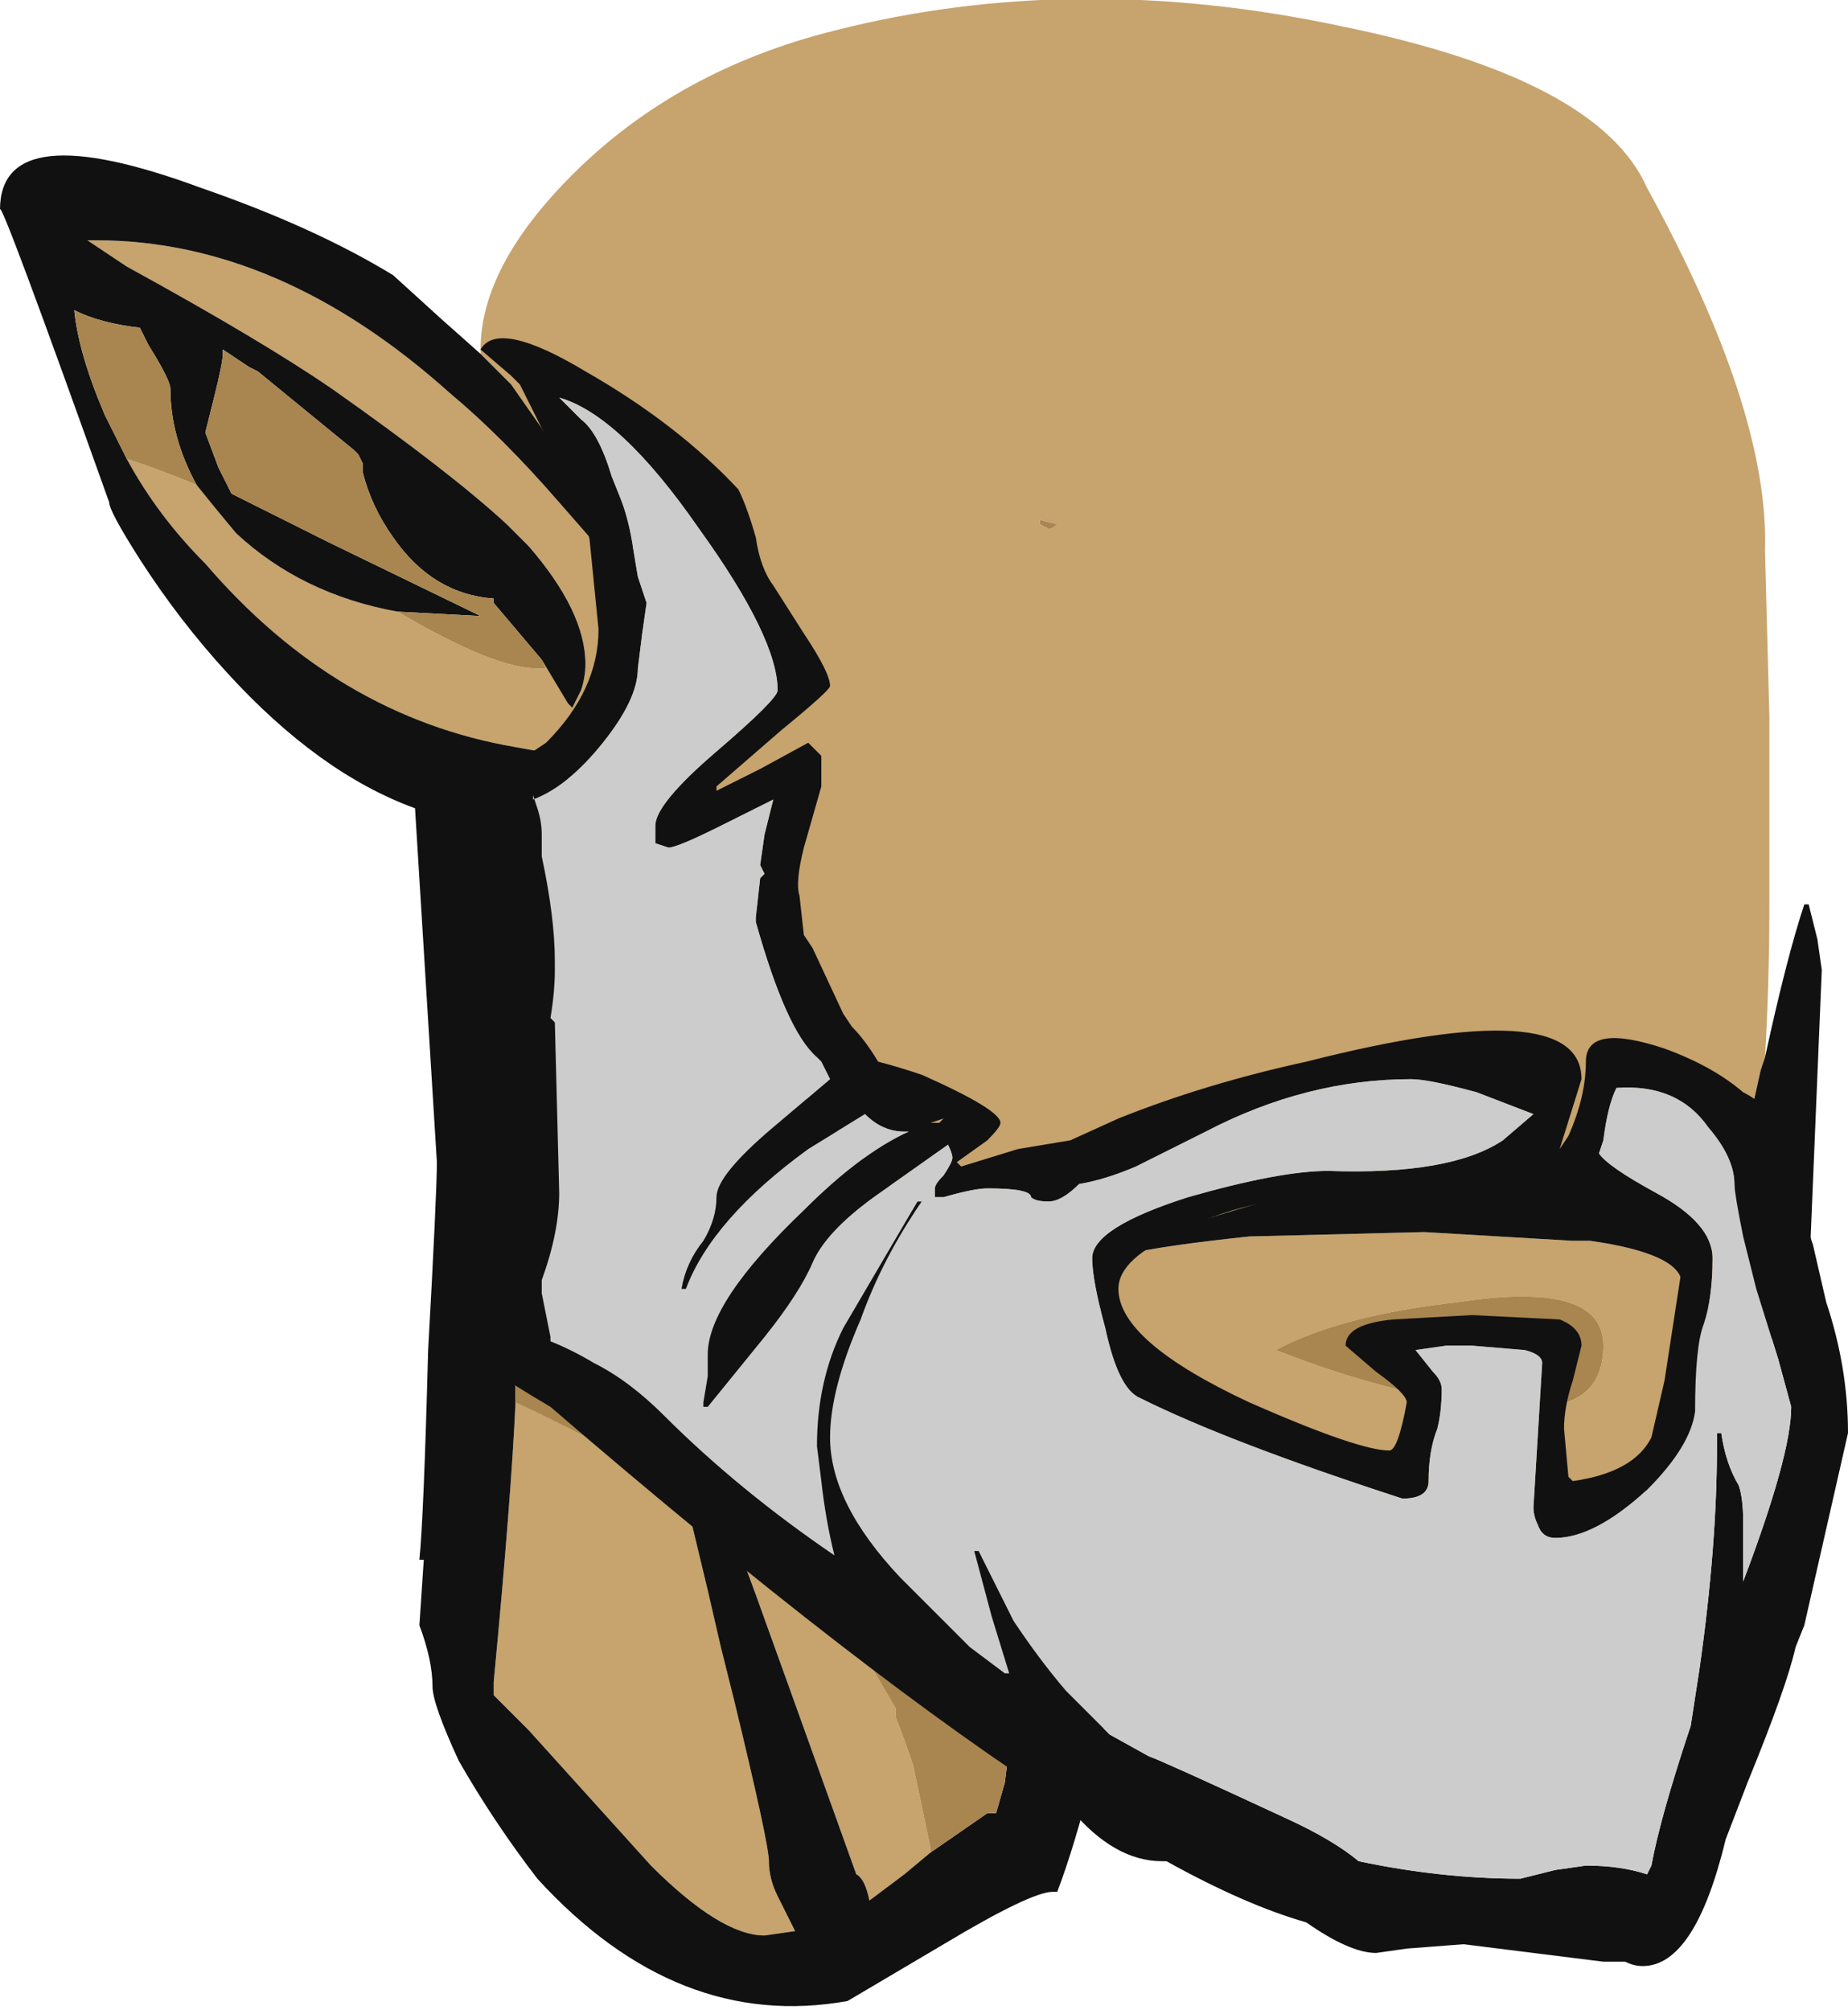 <?xml version="1.0" encoding="UTF-8" standalone="no"?>
<svg xmlns:ffdec="https://www.free-decompiler.com/flash" xmlns:xlink="http://www.w3.org/1999/xlink" ffdec:objectType="frame" height="161.0px" width="148.05px" xmlns="http://www.w3.org/2000/svg">
  <g transform="matrix(1.0, 0.0, 0.0, 1.0, 85.75, 53.9)">
    <use ffdec:characterId="599" height="23.0" transform="matrix(7.0, 0.0, 0.0, 7.0, -85.75, -53.9)" width="21.15" xlink:href="#shape0"/>
  </g>
  <defs>
    <g id="shape0" transform="matrix(1.0, 0.0, 0.0, 1.0, 12.25, 7.7)">
      <path d="M-6.75 -3.65 L-6.75 -3.7 Q-6.75 -4.65 -5.7 -5.7 -4.5 -6.9 -2.7 -7.35 0.05 -8.05 3.1 -7.4 6.05 -6.8 6.6 -5.55 8.0 -3.0 7.95 -1.4 L8.0 0.5 8.0 2.65 Q8.0 3.55 7.95 4.4 L7.9 4.55 7.3 7.25 6.15 10.65 0.75 8.35 -5.75 0.95 -5.8 0.95 -6.35 0.85 Q-8.4 0.5 -9.9 -1.25 -10.45 -1.8 -10.8 -2.45 -10.35 -2.3 -10.0 -2.15 -9.8 -1.9 -9.55 -1.6 -8.8 -0.9 -7.7 -0.7 -6.6 -0.05 -6.1 -0.05 L-6.0 -0.05 -6.05 -0.15 -5.75 0.35 -5.7 0.4 -5.6 0.2 Q-5.55 0.05 -5.55 -0.1 -5.55 -0.7 -6.2 -1.45 L-6.45 -1.7 Q-7.1 -2.3 -8.45 -3.25 -9.25 -3.8 -10.8 -4.65 L-11.25 -4.95 -11.15 -4.95 Q-9.05 -4.95 -7.1 -3.2 -6.5 -2.7 -5.85 -1.95 L-5.15 -1.15 Q-5.6 -2.05 -6.05 -2.8 L-6.4 -3.3 -6.75 -3.65 M-9.7 -3.7 L-9.4 -3.5 -9.7 -3.7 M-0.15 -1.7 L-0.35 -1.75 -0.35 -1.7 -0.25 -1.65 Q-0.2 -1.65 -0.15 -1.7 M-1.4 -1.45 L-1.4 -1.45 M-5.75 1.75 L-5.7 2.05 -5.75 1.75 M-6.35 8.35 Q-5.6 8.7 -4.4 9.35 L-4.45 9.25 -4.15 10.5 -4.0 11.15 -3.85 11.75 Q-3.45 13.4 -3.45 13.6 -3.45 13.8 -3.35 14.0 L-3.15 14.4 -3.5 14.45 Q-4.0 14.45 -4.8 13.65 L-6.2 12.1 -6.6 11.7 -6.6 11.55 Q-6.4 9.45 -6.35 8.35 M-3.95 9.6 L-2.35 11.25 -2.0 11.85 -2.0 11.95 Q-1.9 12.2 -1.8 12.5 L-1.6 13.45 -1.6 13.5 -1.9 13.75 -2.3 14.05 Q-2.35 13.8 -2.45 13.75 L-3.15 11.8 -3.6 10.55 -3.95 9.6 M7.1 7.05 L7.15 6.8 Q7.15 5.8 5.6 5.7 L4.75 5.65 Q2.7 5.75 0.6 6.6 L0.65 6.65 Q1.1 6.55 2.05 6.45 L4.05 6.4 5.75 6.5 5.95 6.5 Q7.0 6.65 7.0 7.0 L7.1 7.05 M4.45 7.2 Q3.1 7.35 2.35 7.75 4.0 8.4 5.3 8.4 6.1 8.4 6.1 7.7 6.1 6.95 4.45 7.2" fill="#c7a36d" fill-rule="evenodd" stroke="none"/>
      <path d="M7.95 4.4 Q8.2 3.25 8.4 2.65 L8.45 2.65 8.55 3.05 8.6 3.4 8.45 7.0 5.4 11.55 0.65 10.75 Q0.25 12.9 -0.15 13.95 L-0.2 13.95 Q-0.45 13.95 -1.45 14.55 L-2.55 15.2 Q-4.5 15.55 -6.1 13.8 -6.6 13.15 -7.0 12.45 -7.3 11.8 -7.3 11.6 -7.3 11.3 -7.45 10.9 L-7.4 10.15 -7.45 10.15 Q-7.4 9.65 -7.35 7.75 -7.25 5.95 -7.25 5.6 L-7.5 1.55 Q-8.6 1.15 -9.65 0.0 -10.2 -0.6 -10.65 -1.3 -11.0 -1.85 -11.0 -1.95 -12.25 -5.45 -12.25 -5.3 -12.25 -6.4 -9.95 -5.55 -8.65 -5.1 -7.75 -4.55 L-7.2 -4.05 -6.75 -3.65 -6.4 -3.3 -6.05 -2.8 Q-5.6 -2.05 -5.15 -1.15 L-5.85 -1.95 Q-6.5 -2.7 -7.1 -3.2 -9.05 -4.95 -11.15 -4.95 L-11.25 -4.95 -10.8 -4.65 Q-9.25 -3.8 -8.45 -3.25 -7.1 -2.3 -6.45 -1.7 L-6.2 -1.45 Q-5.55 -0.7 -5.55 -0.1 -5.55 0.05 -5.6 0.2 L-5.7 0.4 -5.75 0.35 -6.05 -0.15 -6.6 -0.8 -6.6 -0.85 Q-7.3 -0.9 -7.75 -1.55 -8.0 -1.9 -8.1 -2.3 L-8.1 -2.4 -8.15 -2.5 -8.2 -2.55 -9.3 -3.45 -9.4 -3.5 -9.7 -3.7 -9.7 -3.65 Q-9.7 -3.55 -9.8 -3.15 L-9.9 -2.75 -9.75 -2.35 -9.6 -2.05 -8.5 -1.5 -6.75 -0.65 -7.7 -0.7 Q-8.8 -0.9 -9.55 -1.6 -9.8 -1.9 -10.0 -2.15 -10.3 -2.7 -10.3 -3.25 -10.3 -3.35 -10.55 -3.75 L-10.65 -3.95 Q-11.1 -4.0 -11.4 -4.15 -11.35 -3.65 -11.05 -2.95 L-10.8 -2.45 Q-10.45 -1.8 -9.9 -1.25 -8.4 0.5 -6.35 0.85 L-5.8 0.95 -5.75 0.95 -5.75 1.75 -5.7 2.05 1.75 9.9 6.15 10.65 7.3 7.25 7.9 4.55 7.95 4.4 M-1.4 -1.45 L-1.4 -1.45 M-1.6 13.5 L-0.95 13.05 -0.85 13.05 -0.75 12.7 -0.7 12.3 -6.35 7.7 -6.35 8.35 Q-6.4 9.45 -6.6 11.55 L-6.6 11.7 -6.2 12.1 -4.8 13.65 Q-4.0 14.45 -3.5 14.45 L-3.15 14.4 -3.35 14.0 Q-3.45 13.8 -3.45 13.6 -3.45 13.4 -3.85 11.75 L-4.0 11.15 -4.15 10.5 -4.45 9.25 -3.95 9.6 -3.6 10.55 -3.15 11.8 -2.45 13.75 Q-2.35 13.8 -2.3 14.05 L-1.9 13.75 -1.6 13.5 M7.1 7.05 L7.0 7.0 Q7.0 6.65 5.95 6.5 L5.75 6.5 4.05 6.4 2.05 6.45 Q1.1 6.55 0.65 6.65 L0.6 6.6 Q2.7 5.75 4.75 5.65 L5.6 5.7 Q7.15 5.8 7.15 6.8 L7.1 7.05" fill="#111111" fill-rule="evenodd" stroke="none"/>
      <path d="M-6.05 -0.15 L-6.0 -0.05 -6.1 -0.05 Q-6.6 -0.05 -7.7 -0.7 L-6.75 -0.65 -8.5 -1.5 -9.6 -2.05 -9.75 -2.35 -9.9 -2.75 -9.8 -3.15 Q-9.7 -3.55 -9.7 -3.65 L-9.7 -3.7 -9.4 -3.5 -9.3 -3.45 -8.2 -2.55 -8.15 -2.5 -8.1 -2.4 -8.1 -2.3 Q-8.0 -1.9 -7.75 -1.55 -7.3 -0.9 -6.6 -0.85 L-6.6 -0.8 -6.05 -0.15 M-10.0 -2.15 Q-10.35 -2.3 -10.8 -2.45 L-11.05 -2.95 Q-11.35 -3.65 -11.4 -4.15 -11.1 -4.0 -10.65 -3.95 L-10.55 -3.75 Q-10.3 -3.35 -10.3 -3.25 -10.3 -2.7 -10.0 -2.15 M-5.75 0.95 L0.75 8.35 6.15 10.65 1.75 9.9 -5.7 2.05 -5.75 1.75 -5.75 0.95 M-0.15 -1.7 Q-0.2 -1.65 -0.25 -1.65 L-0.35 -1.7 -0.35 -1.75 -0.15 -1.7 M-6.35 8.35 L-6.35 7.7 -0.7 12.3 -0.75 12.7 -0.85 13.05 -0.95 13.05 -1.6 13.5 -1.6 13.45 -1.8 12.5 Q-1.9 12.2 -2.0 11.95 L-2.0 11.85 -2.35 11.25 -3.95 9.6 -4.45 9.25 -4.4 9.35 Q-5.6 8.7 -6.35 8.35 M4.45 7.2 Q6.1 6.95 6.1 7.7 6.1 8.4 5.3 8.4 4.0 8.4 2.35 7.75 3.1 7.35 4.45 7.2" fill="#a9854f" fill-rule="evenodd" stroke="none"/>
      <path d="M-6.3 -3.3 L-6.4 -3.4 -6.75 -3.7 Q-6.55 -4.05 -5.55 -3.45 -4.5 -2.85 -3.8 -2.1 -3.7 -1.9 -3.6 -1.55 -3.55 -1.2 -3.4 -1.0 L-3.05 -0.45 Q-2.75 0.0 -2.75 0.15 -2.75 0.2 -3.3 0.65 L-4.05 1.3 -4.05 1.35 -3.55 1.1 -3.0 0.8 -2.85 0.95 Q-2.85 1.2 -2.85 1.3 L-3.05 2.0 Q-3.15 2.4 -3.1 2.55 L-3.05 3.0 -2.95 3.15 -2.6 3.9 -2.5 4.05 Q-2.35 4.2 -2.2 4.45 -2.0 4.5 -1.7 4.6 -0.8 5.0 -0.8 5.15 -0.8 5.2 -0.95 5.35 L-1.3 5.6 -1.25 5.65 -0.6 5.45 0.0 5.35 0.55 5.1 Q1.55 4.7 2.7 4.45 5.85 3.65 5.85 4.65 L5.6 5.45 5.7 5.3 Q5.9 4.85 5.9 4.45 5.9 4.0 6.8 4.3 7.35 4.5 7.7 4.8 8.0 4.95 8.2 5.3 L8.25 5.4 Q8.4 5.45 8.4 5.9 8.45 6.15 8.45 6.4 L8.5 6.55 8.65 7.2 Q8.9 7.95 8.9 8.7 L8.4 10.9 8.3 11.15 Q8.2 11.6 7.75 12.7 L7.5 13.35 Q7.15 14.8 6.55 14.8 6.45 14.8 6.35 14.75 L6.1 14.75 4.5 14.55 3.85 14.6 3.5 14.65 Q3.2 14.65 2.7 14.3 2.0 14.1 1.1 13.6 L1.05 13.6 Q0.5 13.6 0.0 13.0 -2.35 11.5 -5.95 8.4 -6.8 7.9 -6.8 7.8 -6.65 5.6 -6.65 4.7 L-6.6 3.7 Q-6.55 3.05 -6.55 2.1 L-6.55 1.9 -6.7 1.3 -6.65 1.3 -6.6 1.2 Q-6.55 1.0 -6.35 1.0 L-6.3 1.0 -6.0 0.8 Q-5.4 0.2 -5.4 -0.5 L-5.5 -1.5 Q-5.5 -1.65 -5.95 -2.6 L-6.3 -3.3 M-5.15 -2.0 Q-5.05 -1.75 -5.0 -1.4 L-4.95 -1.1 -4.85 -0.8 -4.9 -0.45 -4.95 -0.05 Q-4.95 0.3 -5.35 0.8 -5.75 1.3 -6.15 1.45 L-6.15 1.4 -6.1 1.55 Q-6.05 1.7 -6.05 1.85 L-6.05 2.1 Q-5.9 2.8 -5.9 3.3 L-5.9 3.4 Q-5.9 3.65 -5.95 3.95 L-5.9 4.0 -5.85 5.95 Q-5.85 6.4 -6.05 6.95 L-6.05 7.1 -5.95 7.6 -5.95 7.65 Q-5.7 7.75 -5.45 7.9 -5.05 8.1 -4.65 8.5 -3.8 9.35 -2.7 10.1 -2.8 9.7 -2.85 9.25 L-2.9 8.85 Q-2.9 8.1 -2.6 7.5 L-1.75 6.05 -1.7 6.05 Q-2.15 6.7 -2.4 7.4 -2.75 8.2 -2.75 8.75 -2.75 9.5 -1.95 10.35 L-1.15 11.15 -0.75 11.45 -0.7 11.45 -0.9 10.8 -1.1 10.05 -1.05 10.05 -0.65 10.85 Q-0.35 11.3 -0.05 11.65 L0.45 12.15 0.9 12.4 Q1.05 12.45 2.45 13.1 3.0 13.35 3.3 13.6 4.25 13.8 5.15 13.8 L5.55 13.7 5.9 13.65 Q6.3 13.65 6.6 13.75 L6.65 13.65 Q6.75 13.1 7.1 12.05 L7.2 11.4 Q7.4 10.0 7.4 8.85 L7.4 8.7 7.45 8.7 Q7.5 9.05 7.65 9.3 7.7 9.45 7.7 9.7 L7.7 10.4 Q8.25 8.95 8.25 8.4 L8.1 7.85 7.85 7.05 7.7 6.45 Q7.6 5.95 7.6 5.85 7.6 5.55 7.3 5.2 6.95 4.7 6.25 4.75 6.15 4.95 6.1 5.35 L6.05 5.5 Q6.15 5.65 6.7 5.95 7.35 6.3 7.35 6.7 7.35 7.15 7.25 7.45 7.15 7.7 7.15 8.45 7.1 8.85 6.6 9.35 6.0 9.9 5.55 9.9 5.4 9.9 5.35 9.75 5.3 9.65 5.3 9.55 L5.4 7.9 Q5.4 7.8 5.2 7.75 L4.6 7.7 4.3 7.7 3.95 7.75 4.15 8.0 Q4.25 8.1 4.25 8.2 4.25 8.45 4.2 8.65 4.1 8.9 4.1 9.25 4.1 9.45 3.8 9.45 1.8 8.8 0.8 8.3 0.55 8.2 0.4 7.5 0.25 6.95 0.25 6.7 0.25 6.35 1.35 6.0 2.4 5.7 2.95 5.7 4.35 5.75 4.95 5.35 L5.3 5.05 4.65 4.8 Q4.1 4.65 3.9 4.65 2.7 4.65 1.55 5.25 L0.75 5.65 Q0.4 5.8 0.1 5.85 -0.1 6.05 -0.25 6.05 -0.4 6.05 -0.45 6.0 -0.45 5.9 -0.95 5.9 -1.1 5.9 -1.45 6.0 L-1.55 6.0 -1.55 5.9 Q-1.55 5.85 -1.45 5.75 -1.35 5.6 -1.35 5.55 -1.35 5.5 -1.4 5.4 L-2.25 6.0 Q-2.8 6.4 -2.95 6.75 -3.1 7.1 -3.5 7.6 L-4.15 8.4 -4.2 8.4 Q-4.2 8.5 -4.2 8.35 L-4.15 8.05 -4.15 7.8 Q-4.15 7.2 -3.05 6.15 -2.4 5.5 -1.85 5.25 L-1.9 5.25 Q-2.15 5.25 -2.35 5.05 L-3.0 5.45 Q-4.1 6.25 -4.4 7.05 L-4.45 7.05 Q-4.4 6.75 -4.2 6.5 -4.05 6.25 -4.05 6.0 -4.05 5.75 -3.4 5.2 L-2.75 4.65 -2.85 4.45 -2.9 4.4 Q-3.25 4.1 -3.6 2.85 L-3.6 2.8 -3.55 2.35 -3.5 2.3 -3.55 2.2 -3.5 1.85 -3.4 1.45 -4.0 1.75 Q-4.5 2.0 -4.6 2.0 L-4.75 1.95 -4.75 1.75 Q-4.75 1.5 -4.05 0.9 -3.35 0.3 -3.35 0.2 -3.35 -0.4 -4.25 -1.65 -5.15 -2.95 -5.85 -3.15 L-5.6 -2.9 Q-5.4 -2.75 -5.25 -2.25 L-5.15 -2.0 M-1.45 5.1 L-1.6 5.15 -1.5 5.15 -1.45 5.1 M5.8 5.8 L5.6 5.85 5.45 5.7 Q5.25 6.1 5.05 6.1 4.85 6.1 4.75 6.0 L4.75 5.95 4.4 6.05 3.6 6.05 2.95 6.0 Q2.0 6.0 1.25 6.4 0.55 6.7 0.55 7.05 0.55 7.65 2.05 8.35 3.3 8.9 3.65 8.9 3.75 8.9 3.85 8.35 3.85 8.25 3.5 8.0 L3.15 7.7 Q3.15 7.45 3.7 7.4 L4.6 7.35 5.6 7.4 Q5.85 7.5 5.85 7.7 L5.75 8.1 Q5.65 8.4 5.65 8.65 L5.7 9.2 5.75 9.25 Q6.45 9.15 6.65 8.75 L6.8 8.1 7.0 6.8 Q7.0 6.4 6.35 6.15 5.95 5.95 5.8 5.8" fill="#111111" fill-rule="evenodd" stroke="none"/>
      <path d="M-5.15 -2.0 L-5.25 -2.25 Q-5.4 -2.75 -5.6 -2.9 L-5.85 -3.15 Q-5.15 -2.95 -4.25 -1.65 -3.35 -0.4 -3.35 0.2 -3.35 0.3 -4.05 0.9 -4.75 1.5 -4.75 1.75 L-4.75 1.95 -4.6 2.0 Q-4.5 2.0 -4.0 1.75 L-3.4 1.45 -3.5 1.85 -3.55 2.2 -3.5 2.3 -3.55 2.35 -3.6 2.8 -3.6 2.85 Q-3.25 4.1 -2.9 4.4 L-2.85 4.45 -2.75 4.65 -3.4 5.2 Q-4.05 5.75 -4.05 6.0 -4.05 6.25 -4.2 6.5 -4.4 6.75 -4.45 7.05 L-4.4 7.05 Q-4.1 6.25 -3.0 5.45 L-2.35 5.05 Q-2.15 5.25 -1.9 5.25 L-1.85 5.25 Q-2.4 5.5 -3.05 6.15 -4.15 7.2 -4.15 7.8 L-4.15 8.05 -4.2 8.35 Q-4.2 8.5 -4.2 8.4 L-4.15 8.4 -3.5 7.6 Q-3.1 7.1 -2.95 6.75 -2.8 6.4 -2.25 6.0 L-1.4 5.4 Q-1.35 5.5 -1.35 5.55 -1.35 5.6 -1.45 5.75 -1.55 5.85 -1.55 5.9 L-1.55 6.0 -1.45 6.0 Q-1.1 5.9 -0.95 5.9 -0.45 5.9 -0.45 6.0 -0.4 6.05 -0.25 6.05 -0.1 6.05 0.1 5.85 0.4 5.8 0.75 5.65 L1.55 5.25 Q2.7 4.65 3.9 4.65 4.1 4.65 4.65 4.8 L5.3 5.05 4.95 5.35 Q4.35 5.75 2.95 5.7 2.4 5.7 1.35 6.0 0.25 6.35 0.25 6.7 0.25 6.95 0.4 7.5 0.55 8.2 0.8 8.3 1.8 8.8 3.8 9.45 4.1 9.45 4.1 9.25 4.1 8.9 4.2 8.65 4.25 8.45 4.25 8.2 4.25 8.1 4.15 8.0 L3.95 7.75 4.3 7.7 4.6 7.7 5.2 7.75 Q5.4 7.8 5.4 7.9 L5.3 9.55 Q5.3 9.65 5.35 9.75 5.4 9.9 5.55 9.9 6.0 9.9 6.6 9.35 7.1 8.85 7.15 8.45 7.15 7.7 7.25 7.45 7.35 7.15 7.35 6.7 7.35 6.3 6.7 5.95 6.15 5.65 6.05 5.5 L6.1 5.35 Q6.15 4.95 6.25 4.75 6.95 4.7 7.3 5.2 7.6 5.55 7.6 5.85 7.6 5.95 7.7 6.45 L7.85 7.05 8.1 7.85 8.25 8.4 Q8.25 8.95 7.7 10.4 L7.7 9.7 Q7.7 9.45 7.65 9.3 7.5 9.05 7.45 8.7 L7.4 8.7 7.4 8.85 Q7.4 10.0 7.2 11.4 L7.1 12.05 Q6.75 13.1 6.65 13.65 L6.6 13.75 Q6.3 13.65 5.9 13.65 L5.55 13.7 5.15 13.8 Q4.25 13.8 3.3 13.6 3.0 13.35 2.45 13.1 1.05 12.45 0.9 12.4 L0.45 12.15 -0.05 11.65 Q-0.35 11.3 -0.65 10.85 L-1.05 10.05 -1.1 10.05 -0.9 10.8 -0.7 11.45 -0.75 11.45 -1.15 11.15 -1.95 10.35 Q-2.75 9.5 -2.75 8.75 -2.75 8.2 -2.4 7.4 -2.15 6.7 -1.7 6.05 L-1.75 6.05 -2.6 7.5 Q-2.9 8.1 -2.9 8.85 L-2.85 9.25 Q-2.8 9.7 -2.7 10.1 -3.8 9.35 -4.65 8.5 -5.05 8.1 -5.45 7.9 -5.7 7.75 -5.95 7.65 L-5.95 7.6 -6.05 7.1 -6.05 6.95 Q-5.85 6.4 -5.85 5.95 L-5.9 4.0 -5.95 3.95 Q-5.9 3.65 -5.9 3.4 L-5.9 3.3 Q-5.9 2.8 -6.05 2.1 L-6.05 1.85 Q-6.05 1.7 -6.1 1.55 L-6.15 1.4 -6.15 1.45 Q-5.75 1.3 -5.35 0.8 -4.95 0.3 -4.95 -0.05 L-4.9 -0.45 -4.85 -0.8 -4.95 -1.1 -5.0 -1.4 Q-5.05 -1.75 -5.15 -2.0" fill="#cccccc" fill-rule="evenodd" stroke="none"/>
    </g>
  </defs>
</svg>
